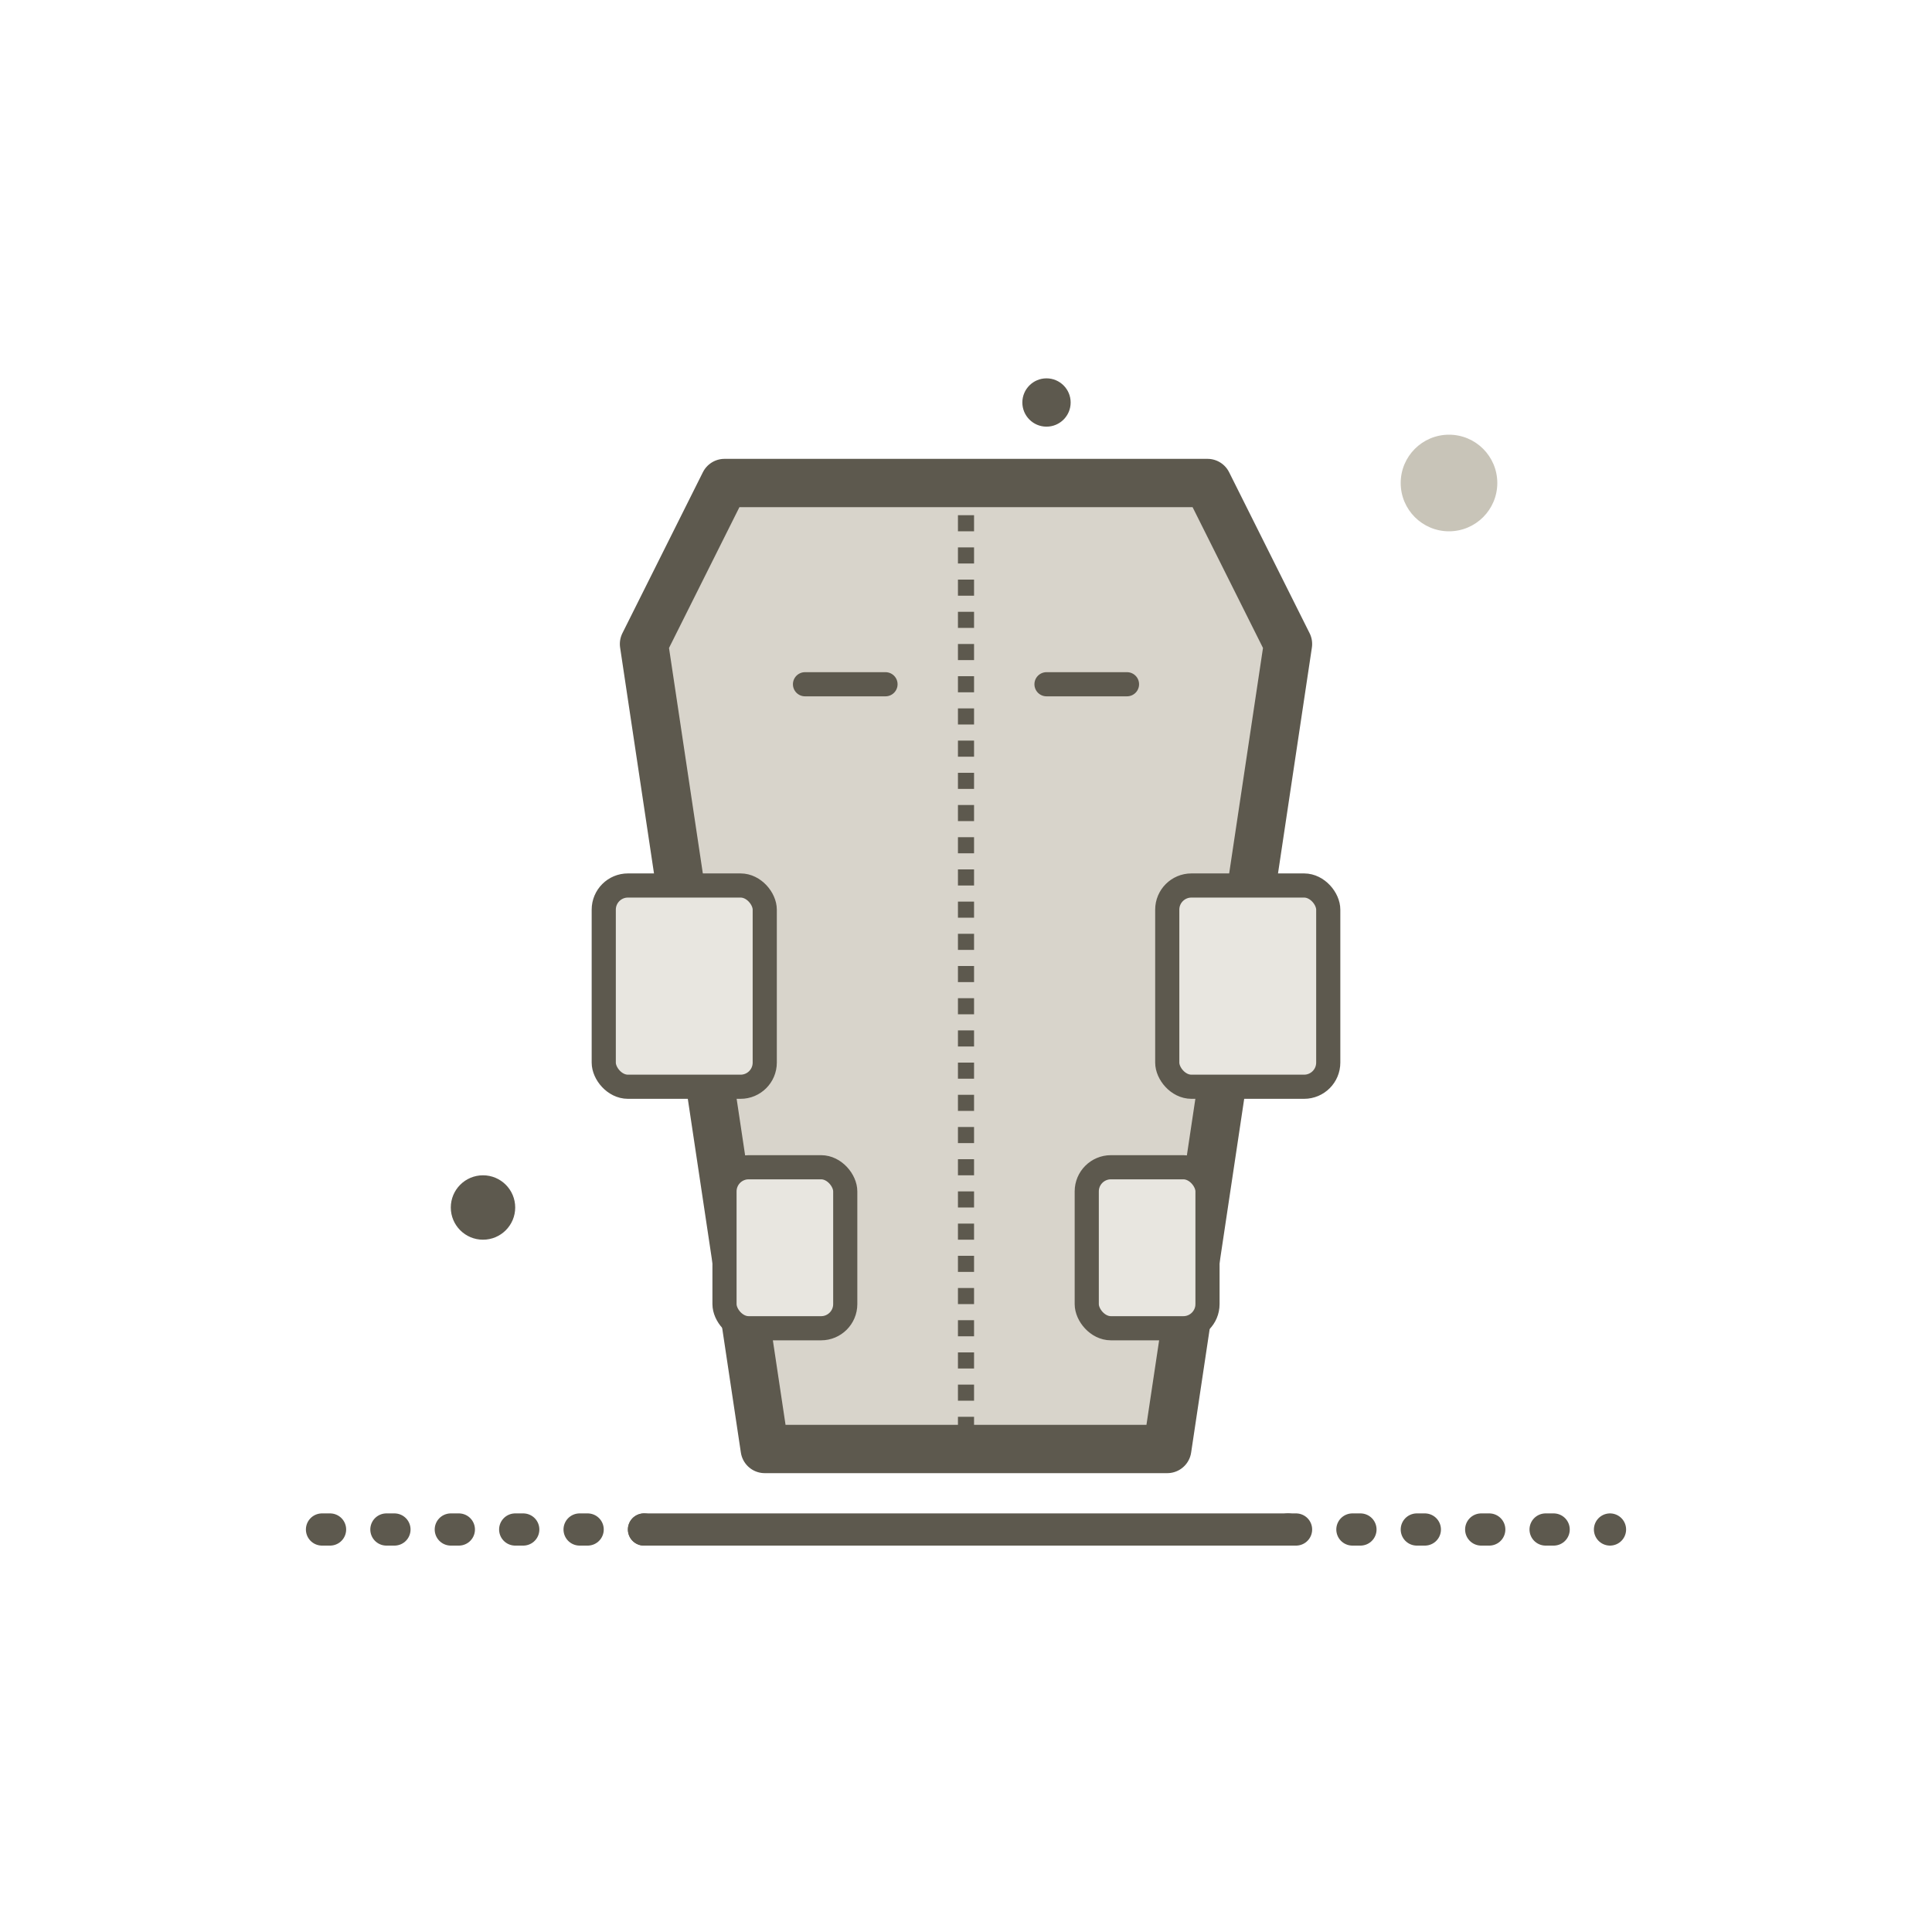 <svg xmlns="http://www.w3.org/2000/svg" viewBox="0 0 240 240">
  <!-- Nền trong suốt -->
  <rect width="240" height="240" fill="none"/>
  
  <!-- Đường kẻ dưới -->
  <path d="M40,190 L80,190" stroke="#5d594e" stroke-width="4" stroke-linecap="round" stroke-dasharray="1,7"/>
  <path d="M160,190 L200,190" stroke="#5d594e" stroke-width="4" stroke-linecap="round" stroke-dasharray="1,7"/>
  <line x1="80" y1="190" x2="160" y2="190" stroke="#5d594e" stroke-width="4" stroke-linecap="round"/>
  
  <!-- Điểm trang trí -->
  <circle cx="180" cy="60" r="6" fill="#c8c4b8" stroke="none"/>
  <circle cx="150" cy="100" r="4" fill="#5d594e" stroke="none"/>
  <circle cx="60" cy="150" r="4" fill="#5d594e" stroke="none"/>
  <circle cx="130" cy="50" r="3" fill="#5d594e" stroke="none"/>
  
  <!-- Quần cargo -->
  <path d="M90,60 L150,60 L160,80 L145,180 L120,180 L95,180 L80,80 Z" fill="#d8d4cb" stroke="#5d594e" stroke-width="6" stroke-linejoin="round" stroke-linecap="round"/>
  
  <!-- Đường may giữa -->
  <path d="M120,60 L120,180" stroke="#5d594e" stroke-width="2" stroke-dasharray="2,2"/>
  
  <!-- Túi quần hông -->
  <path d="M100,85 L110,85" stroke="#5d594e" stroke-width="3" stroke-linecap="round"/>
  <path d="M130,85 L140,85" stroke="#5d594e" stroke-width="3" stroke-linecap="round"/>
  
  <!-- Túi cargo bên -->
  <rect x="75" y="110" width="20" height="25" rx="3" fill="#e8e6e0" stroke="#5d594e" stroke-width="3"/>
  <rect x="145" y="110" width="20" height="25" rx="3" fill="#e8e6e0" stroke="#5d594e" stroke-width="3"/>
  
  <!-- Túi cargo dưới -->
  <rect x="90" y="145" width="15" height="20" rx="3" fill="#e8e6e0" stroke="#5d594e" stroke-width="3"/>
  <rect x="135" y="145" width="15" height="20" rx="3" fill="#e8e6e0" stroke="#5d594e" stroke-width="3"/>
</svg>